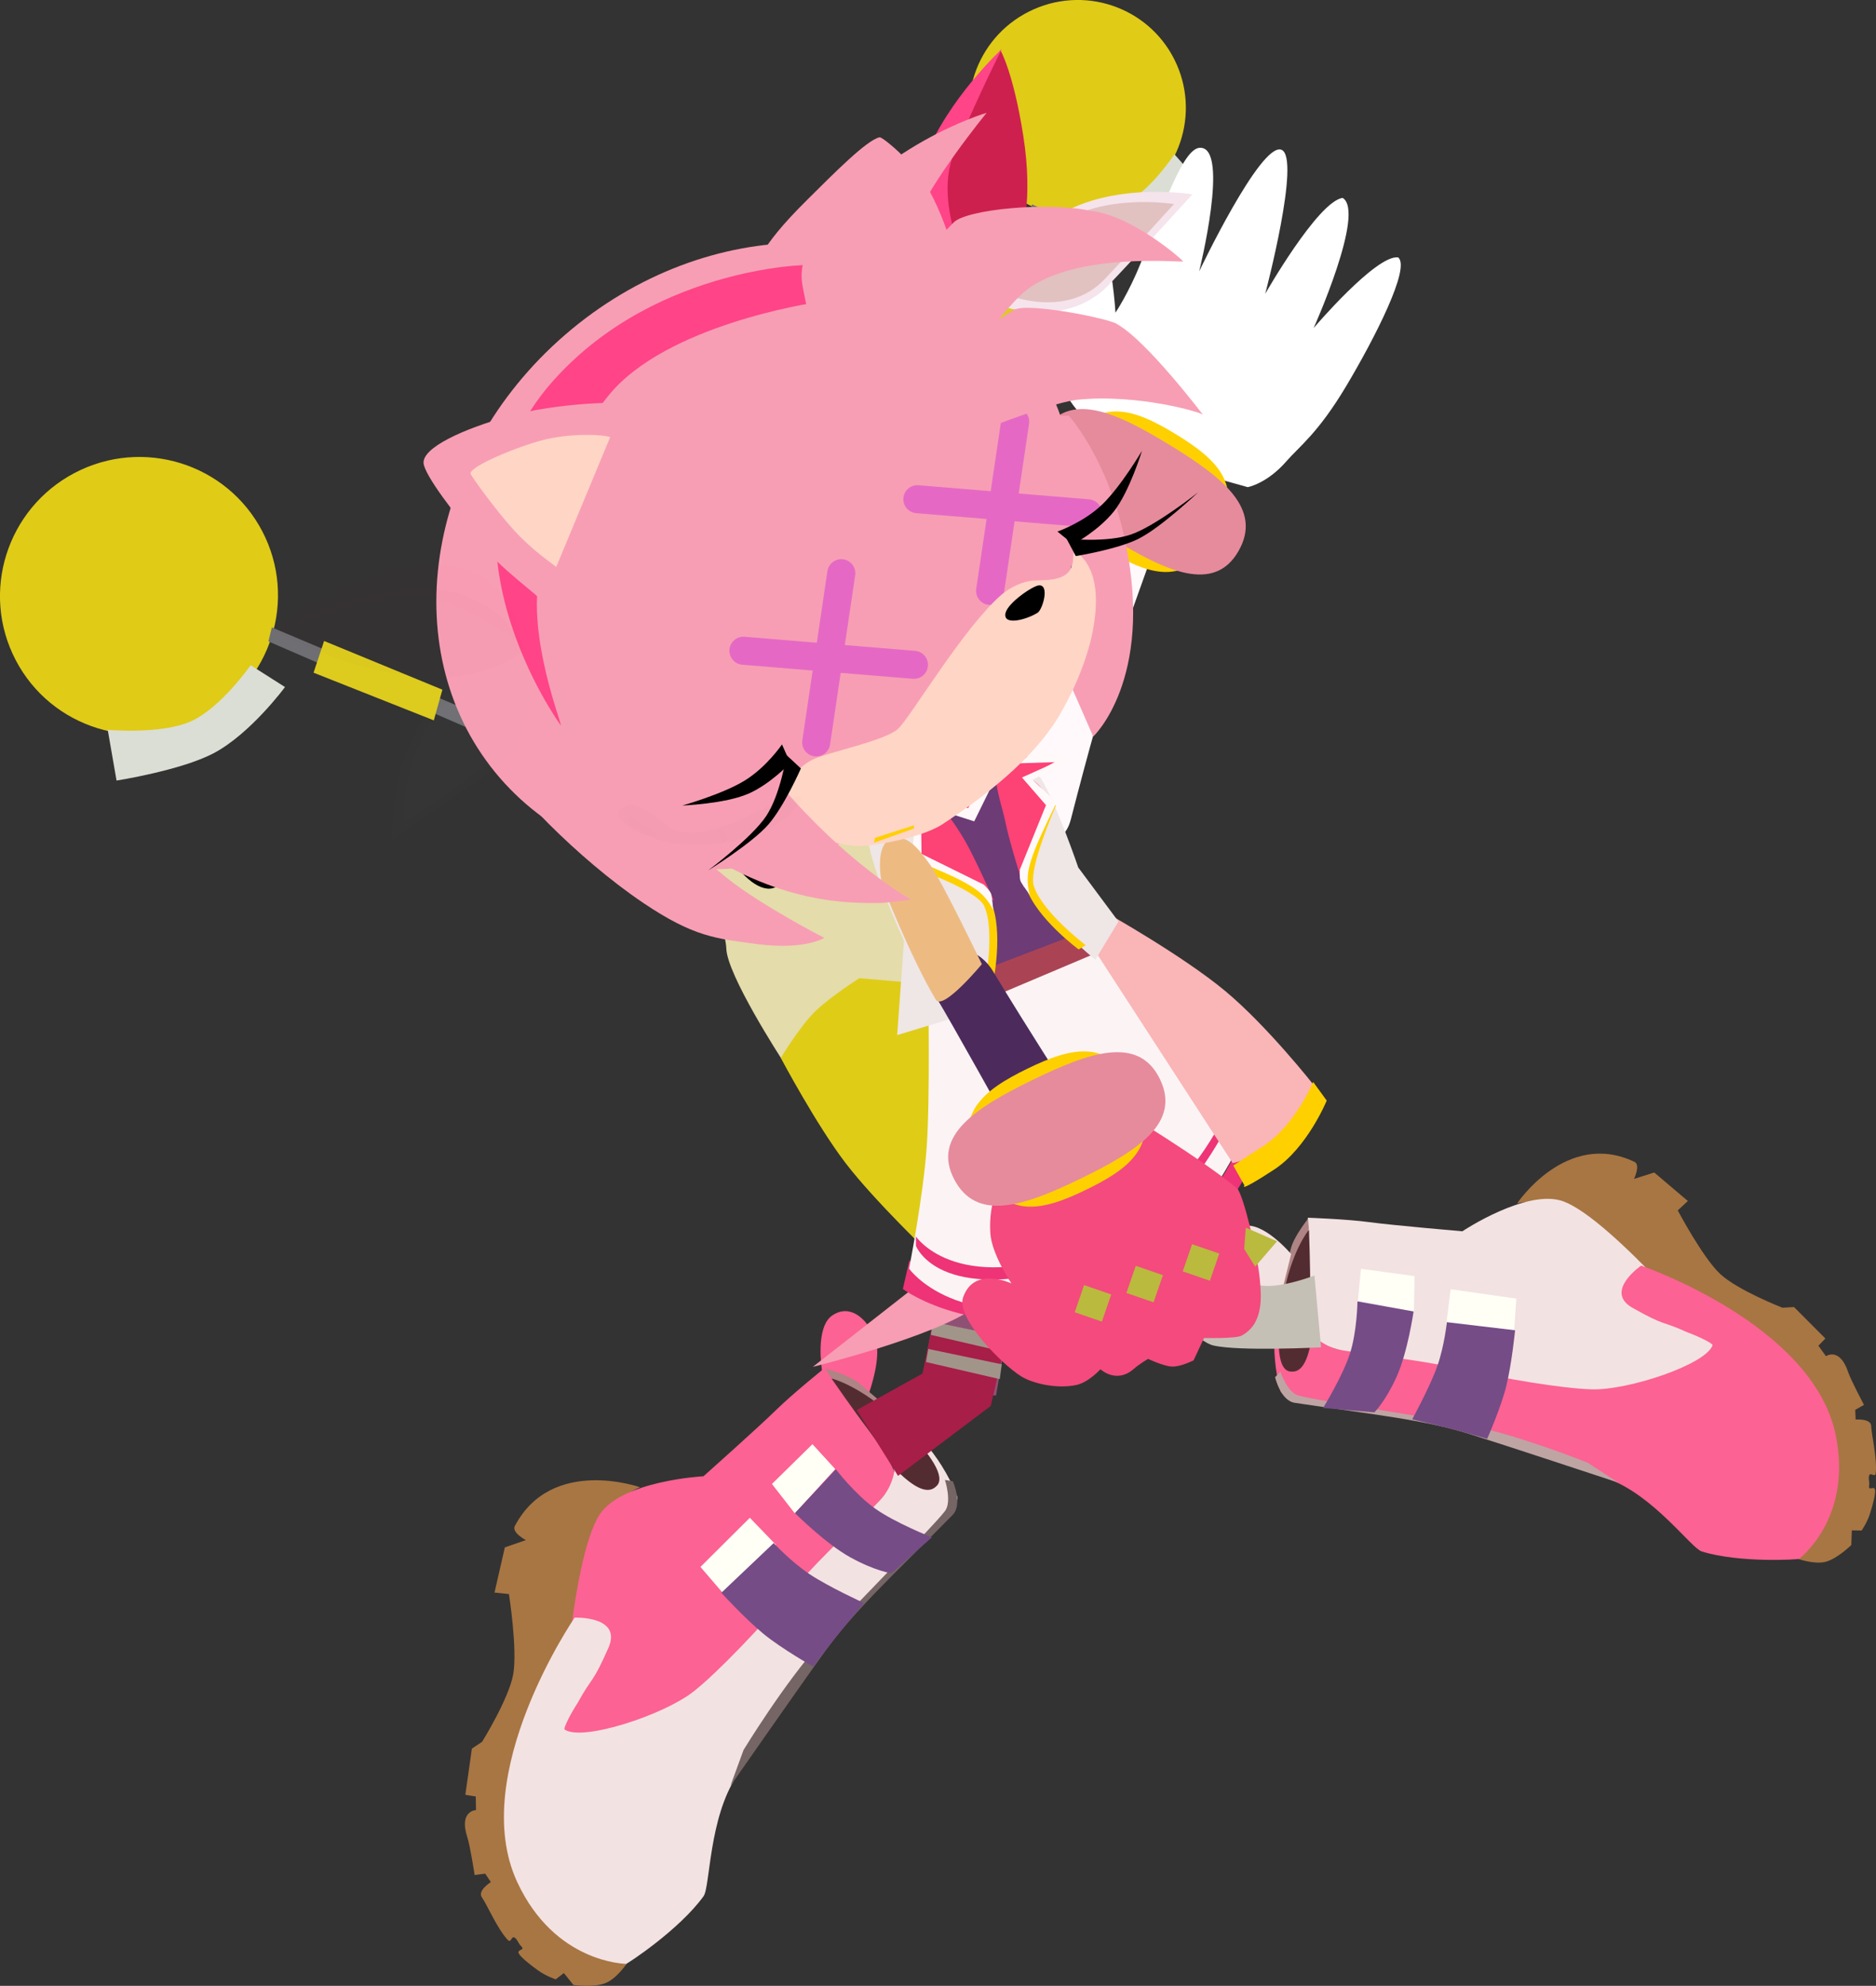 <svg version="1.1" xmlns="http://www.w3.org/2000/svg" xmlns:xlink="http://www.w3.org/1999/xlink" width="33.433" height="35.396" viewBox="0,0,33.433,35.396"><rect x="0" y="0" width="33.433" height="35.396" fill="#333333" stroke="none"/><g transform="translate(-223.636,-163.424)"><g data-paper-data="{&quot;isPaintingLayer&quot;:true}" fill-rule="nonzero" stroke-miterlimit="10" stroke-dasharray="" stroke-dashoffset="0" style="mix-blend-mode: normal"><g stroke="none" stroke-width="0" stroke-linecap="butt" stroke-linejoin="miter"><g data-paper-data="{&quot;index&quot;:null}"><g><path d="M250.671,184.877c0,0 0.879,-1.322 2.093,-0.744c0.113,0.054 -0.007,0.304 -0.007,0.304l0.36,-0.114l0.599,0.508l-0.18,0.167c0,0 0.446,0.845 0.758,1.135c0.31,0.289 1.107,0.6 1.107,0.6l0.207,-0.012l0.559,0.561l-0.125,0.128l0.135,0.187c0,0 0.243,-0.169 0.395,0.282c0.049,0.145 0.283,0.586 0.283,0.586l-0.156,0.088l0.007,0.173c0,0 0.272,-0.022 0.277,0.114c0.006,0.164 0.107,0.568 0.082,0.837c-0.01,0.104 -0.105,-0.038 -0.122,0.062c-0.011,0.065 0.014,0.094 0.003,0.163c-0.018,0.111 0.092,-0.006 0.106,0.078c0.011,0.069 -0.038,0.26 -0.089,0.42c-0.05,0.16 -0.15,0.304 -0.15,0.304l-0.175,-0.002l-0.009,0.26c0,0 -0.254,0.251 -0.464,0.301c-0.21,0.051 -0.517,-0.064 -0.517,-0.064c0,0 0.391,-0.509 0.498,-0.873c0.193,-3.283 -1.548,-3.288 -3.191,-4.265c-0.759,-0.451 -0.951,-0.944 -1.484,-1.136c-0.437,-0.158 -0.799,-0.049 -0.799,-0.049z" data-paper-data="{&quot;index&quot;:null}" fill="#a87643"/><path d="M251.681,188.211c-1.011,-0.143 -4.46,-0.631 -4.599,-0.909c-0.166,-0.366 -0.139,-2.173 -0.139,-2.173c0,0 0.693,0.024 1.098,0.079c0.404,0.055 1.656,0.163 1.656,0.163c0,0 1.16,-0.774 1.805,-0.532c0.864,0.326 2.789,2.639 2.789,2.639c0,0 -0.843,0.984 -2.609,0.734z" data-paper-data="{&quot;index&quot;:null}" fill="#f3e2e2"/><path d="M246.512,186.594c0.221,-0.18 0.544,0.647 0.544,0.647c0,0 0.179,0.192 0.486,0.248c0.504,0.092 1.269,0.15 2.04,0.32c0.878,0.193 1.9,0.365 2.426,0.379c0.65,0.017 2.027,-0.441 2.148,-0.785c0.012,-0.034 -0.263,-0.164 -0.45,-0.232c-0.482,-0.22 -0.366,-0.091 -0.987,-0.442c-0.495,-0.293 0.164,-0.746 0.164,-0.746c0,0 3.052,1.038 3.466,3.01c0.312,1.487 -0.642,2.209 -0.648,2.216c-0.011,0.012 -1.067,0.078 -1.739,-0.132c-0.187,-0.059 -0.861,-1.008 -1.679,-1.299c-0.762,-0.271 -2.029,-0.785 -2.9,-0.987c-1.561,-0.361 -2.864,-0.346 -2.927,-0.575c-0.21,-0.765 -0.08,-1.51 0.057,-1.622z" data-paper-data="{&quot;index&quot;:null}" fill="#fc6293"/><path d="M252.474,189.85c0,0 -2.044,-0.677 -2.643,-0.864c-0.83,-0.26 -1.661,-0.338 -3.121,-0.558c-0.254,-0.038 -0.35,-0.457 -0.35,-0.457l0.094,-0.099c0,0 0.125,0.373 0.319,0.425c0.385,0.104 1.84,0.303 3.012,0.525c0.888,0.168 2.147,0.674 2.147,0.674z" data-paper-data="{&quot;index&quot;:null}" fill="#bfa4a4"/><path d="M250.619,187.161l-1.21,-0.124l0.08,-0.633l1.17,0.167z" data-paper-data="{&quot;index&quot;:null}" fill="#fffff6"/><path d="M248.833,186.803l-0.998,-0.194l0.056,-0.569l0.955,0.13z" data-paper-data="{&quot;index&quot;:null}" fill="#fffff6"/><path d="M248.128,188.598l-0.913,-0.078c0,0 0.349,-0.566 0.478,-0.967c0.129,-0.401 0.135,-0.932 0.135,-0.932l1,0.179c0,0 -0.104,0.726 -0.304,1.167c-0.2,0.441 -0.396,0.632 -0.396,0.632z" data-paper-data="{&quot;index&quot;:null}" fill="#754c86"/><path d="M250.483,188.119c-0.097,0.394 -0.344,0.952 -0.344,0.952c0,0 -0.38,-0.111 -0.626,-0.175c-0.245,-0.064 -0.71,-0.173 -0.71,-0.173c0,0 0.319,-0.583 0.447,-0.947c0.128,-0.364 0.171,-0.785 0.171,-0.785l1.216,0.144c0,0 -0.058,0.59 -0.155,0.984z" data-paper-data="{&quot;index&quot;:null}" fill="#754c86"/><path d="M246.962,185.325l-0.56,1.542c0,0 -0.029,-0.099 0.063,-0.439c0.093,-0.339 0.147,-0.665 0.188,-0.79c0.067,-0.206 0.294,-0.49 0.294,-0.49z" data-paper-data="{&quot;index&quot;:null}" fill="#ae8484"/><path d="M246.622,187.869c-0.199,-0.032 -0.26,-0.441 -0.124,-1.286c0.136,-0.845 0.466,-1.241 0.466,-1.241c0,0 0.025,0.694 0.021,1.051c0.002,0.731 0.08,0.643 0.001,1.018c-0.079,0.375 -0.207,0.482 -0.354,0.458z" data-paper-data="{&quot;index&quot;:null}" fill="#532c31"/></g><path d="M246.422,186.683c0,0 -0.691,-0.256 -0.84,-0.581c-0.15,-0.325 -0.168,-0.712 0.195,-0.82c0.363,-0.108 0.869,0.495 0.869,0.495z" fill="#f3e2e2"/></g><g data-paper-data="{&quot;index&quot;:null}"><path d="M243.419,182.922l2.028,2.808l-0.798,1.126l-2.155,-3.066z" data-paper-data="{&quot;index&quot;:null}" fill="#8e5173"/><path d="M245.153,185.33l0.294,0.4c0,0 0.296,0.268 0.434,0.483c0.209,0.327 1.18,-0.054 1.18,-0.054l0.118,1.28c0,0 -1.448,0.075 -1.915,-0.032c-0.298,-0.069 -0.616,-0.55 -0.616,-0.55l-0.425,-0.632z" data-paper-data="{&quot;index&quot;:null}" fill="#c5c0b5"/><path d="M244.373,186.449l-0.161,-0.223l0.933,-0.891l0.164,0.201z" fill="#af2753"/><path d="M244.657,186.843l-0.161,-0.223l0.933,-0.891l0.164,0.201z" fill="#af2753"/></g></g><g data-paper-data="{&quot;index&quot;:null}" stroke="none" stroke-width="0" stroke-linecap="butt" stroke-linejoin="miter"><path d="M238.285,187.848c0,0 -0.129,-0.777 0.19,-0.982c0.318,-0.205 0.6,0.061 0.749,0.386c0.149,0.325 -0.106,1.016 -0.106,1.016z" fill="#fc6293"/><g><path d="M235.042,189.934c0,0 -0.373,0.136 -0.642,0.544c-0.327,0.497 -0.179,1.033 -0.534,1.89c-0.769,1.856 -2.231,2.956 -0.003,5.598c0.319,0.24 0.968,0.422 0.968,0.422c0,0 -0.186,0.29 -0.395,0.379c-0.209,0.089 -0.58,0.038 -0.58,0.038l-0.171,-0.213l-0.146,0.112c0,0 -0.175,-0.058 -0.318,-0.162c-0.143,-0.103 -0.305,-0.233 -0.339,-0.298c-0.041,-0.079 0.125,-0.05 0.04,-0.133c-0.052,-0.051 -0.05,-0.091 -0.1,-0.139c-0.077,-0.073 -0.069,0.106 -0.142,0.025c-0.19,-0.21 -0.359,-0.615 -0.457,-0.756c-0.082,-0.118 0.161,-0.271 0.161,-0.271l-0.102,-0.15l-0.187,0.025c0,0 -0.08,-0.519 -0.13,-0.672c-0.156,-0.475 0.154,-0.486 0.154,-0.486l-0.004,-0.242l-0.186,-0.03l0.117,-0.824l0.181,-0.12c0,0 0.475,-0.763 0.555,-1.202c0.08,-0.44 -0.076,-1.432 -0.076,-1.432l-0.257,-0.027l0.184,-0.805l0.375,-0.13c0,0 -0.258,-0.135 -0.197,-0.251c0.658,-1.25 2.23,-0.691 2.23,-0.691z" data-paper-data="{&quot;index&quot;:null}" fill="#a87643"/><path d="M236.29,193.377c-1.329,1.321 -2.658,1.024 -2.658,1.024c0,0 0.165,-3.158 0.687,-3.976c0.39,-0.61 1.854,-0.688 1.854,-0.688c0,0 0.986,-0.878 1.292,-1.179c0.306,-0.3 0.875,-0.757 0.875,-0.757c0,0 1.16,1.505 1.25,1.917c0.058,0.322 -2.538,2.903 -3.299,3.659z" data-paper-data="{&quot;index&quot;:null}" fill="#fc6293"/><path d="M239.624,188.763c0.186,0.008 0.764,0.553 1.069,1.329c0.091,0.232 -1.015,1.04 -2.102,2.326c-0.607,0.718 -1.35,1.948 -1.821,2.655c-0.506,0.76 -0.476,1.984 -0.596,2.15c-0.433,0.6 -1.363,1.208 -1.38,1.205c-0.01,-0.002 -1.267,-0.009 -1.94,-1.457c-0.893,-1.921 1.023,-4.714 1.023,-4.714c0,0 0.84,-0.033 0.608,0.525c-0.302,0.686 -0.286,0.505 -0.553,0.993c-0.115,0.175 -0.264,0.457 -0.232,0.478c0.318,0.213 1.761,-0.257 2.297,-0.68c0.435,-0.343 1.191,-1.141 1.808,-1.857c0.542,-0.628 1.15,-1.158 1.516,-1.553c0.223,-0.24 0.253,-0.514 0.253,-0.514c0,0 -0.249,-0.899 0.051,-0.887z" data-paper-data="{&quot;index&quot;:null}" fill="#f3e2e2"/><path d="M236.887,194.616c0,0 0.742,-1.218 1.383,-1.919c0.846,-0.924 1.946,-2.007 2.205,-2.337c0.13,-0.166 0.001,-0.558 0.001,-0.558l0.141,0.025c0,0 0.183,0.412 -0.007,0.604c-1.09,1.104 -1.741,1.693 -2.276,2.434c-0.387,0.535 -1.681,2.391 -1.681,2.391z" data-paper-data="{&quot;index&quot;:null}" fill="#766565"/><path d="M236.119,191.353l0.88,-0.876l0.465,0.482l-0.941,0.865z" data-paper-data="{&quot;index&quot;:null}" fill="#fffff6"/><path d="M237.393,189.875l0.722,-0.71l0.406,0.444l-0.719,0.791z" data-paper-data="{&quot;index&quot;:null}" fill="#fffff6"/><path d="M239.524,191.467c0,0 -0.285,-0.038 -0.731,-0.283c-0.445,-0.245 -0.99,-0.791 -0.99,-0.791l0.729,-0.78c0,0 0.339,0.444 0.7,0.7c0.361,0.256 1.011,0.513 1.011,0.513z" data-paper-data="{&quot;index&quot;:null}" fill="#754c86"/><path d="M238.129,193.13c0,0 -0.559,-0.315 -0.888,-0.585c-0.33,-0.271 -0.75,-0.731 -0.75,-0.731l0.933,-0.886c0,0 0.301,0.327 0.638,0.553c0.337,0.226 0.972,0.516 0.972,0.516c0,0 -0.322,0.384 -0.489,0.592c-0.166,0.208 -0.417,0.541 -0.417,0.541z" data-paper-data="{&quot;index&quot;:null}" fill="#754c86"/><path d="M238.347,187.82c0,0 0.37,0.097 0.556,0.228c0.113,0.079 0.364,0.319 0.655,0.547c0.292,0.227 0.329,0.329 0.329,0.329l-1.441,-0.946z" data-paper-data="{&quot;index&quot;:null}" fill="#ae8484"/><path d="M240.325,189.912c-0.109,0.113 -0.284,0.103 -0.587,-0.163c-0.302,-0.266 -0.181,-0.241 -0.64,-0.857c-0.229,-0.298 -0.644,-0.898 -0.644,-0.898c0,0 0.527,0.126 1.173,0.752c0.646,0.626 0.852,1.008 0.705,1.16z" data-paper-data="{&quot;index&quot;:null}" fill="#532c31"/></g></g><g data-paper-data="{&quot;index&quot;:null}" stroke="none" stroke-width="0" stroke-linecap="butt" stroke-linejoin="miter"><path d="M242.05,184.443l-0.663,3.854l-1.357,-0.065l0.687,-3.714z" data-paper-data="{&quot;index&quot;:null}" fill="#8e5173"/><path d="M241.575,187.258l-0.282,1.226l-1.653,1.246l-0.735,-1.173l1.171,-0.651l0.188,-0.92z" data-paper-data="{&quot;index&quot;:null}" fill="#a71e48"/><path d="M241.575,187.258l-0.036,0.264l-1.314,-0.305l0.04,-0.233z" data-paper-data="{&quot;index&quot;:null}" fill="#a19589"/><path d="M241.489,187.742l-0.036,0.264l-1.314,-0.305l0.04,-0.233z" data-paper-data="{&quot;index&quot;:null}" fill="#a19589"/></g><g data-paper-data="{&quot;index&quot;:null}" stroke-width="0" stroke-linecap="butt" stroke-linejoin="miter"><g data-paper-data="{&quot;index&quot;:null}"><path d="M244.606,164.571c0.429,0.973 -0.014,2.111 -0.991,2.542c-0.977,0.431 -2.116,-0.009 -2.545,-0.982c-0.429,-0.973 0.014,-2.111 0.991,-2.542c0.977,-0.431 2.116,0.009 2.545,0.982z" fill="#e0cb17" stroke="none"/><path d="M243.639,166.992c-0.603,0.266 -1.307,-0.005 -1.573,-0.606c-0.265,-0.601 0.009,-1.304 0.612,-1.57c0.603,-0.266 1.307,0.005 1.573,0.606c0.265,0.601 -0.009,1.304 -0.612,1.57z" fill="#e0cb17" stroke="#000000"/><path d="M243.904,167.526c-0.536,0.233 -1.339,0.201 -1.339,0.201l0.061,-0.562c0,0 0.718,0.047 1.123,-0.16c0.405,-0.207 0.817,-0.831 0.817,-0.831l0.474,0.536c0,0 -0.667,0.612 -1.136,0.816z" fill="#dbded5" stroke="#000000"/></g><g data-paper-data="{&quot;index&quot;:null}" stroke="none"><path d="M239.876,173.403c0.184,-0.081 0.47,0.163 0.638,0.545c0.169,0.382 0.156,0.758 -0.028,0.839c-0.184,0.081 -0.47,-0.163 -0.638,-0.545c-0.169,-0.382 -0.156,-0.758 0.028,-0.839z" fill="#000000"/><path d="M240.719,178.797c0.192,-0.085 1.769,1.566 1.769,1.566c0,0 -0.827,0.728 -1.018,0.813c-0.192,0.085 -1.001,-0.878 -1.075,-1.046c-0.074,-0.168 0.133,-1.249 0.324,-1.333z" fill="#807d5a"/><path d="M240.177,174.672l-0.219,-0.245l2.072,-7.36l0.181,0.085z" fill="#6e6e73"/><path d="M241.725,167.753l0.436,0.16l-0.525,1.719l-0.408,-0.173z" fill="#ddcb1e"/></g></g><g data-paper-data="{&quot;index&quot;:null}" stroke-width="0" stroke-linecap="butt" stroke-linejoin="miter"><g data-paper-data="{&quot;index&quot;:null}"><path d="M223.916,175.19c-0.632,-1.209 -0.16,-2.703 1.053,-3.338c1.214,-0.634 2.71,-0.168 3.341,1.041c0.632,1.209 0.16,2.703 -1.053,3.338c-1.214,0.634 -2.71,0.168 -3.341,-1.041z" fill="#e0cb17" stroke="none"/><path d="M225.053,175.516c-0.39,-0.747 -0.099,-1.67 0.651,-2.062c0.75,-0.392 1.674,-0.104 2.064,0.643c0.39,0.747 0.099,1.67 -0.651,2.062c-0.75,0.392 -1.674,0.104 -2.064,-0.643z" fill="#e0cb17" stroke="#000000"/><path d="M227.44,176.851c-0.58,0.306 -1.727,0.486 -1.727,0.486l-0.157,-0.904c0,0 0.955,0.086 1.487,-0.154c0.532,-0.241 1.06,-0.998 1.06,-0.998l0.612,0.389c0,0 -0.611,0.831 -1.274,1.181z" fill="#dbded5" stroke="#000000"/></g><g data-paper-data="{&quot;index&quot;:null}" stroke="none"><path d="M236.58,180.331c-0.014,-0.471 -0.895,-2.794 0.267,-3.357c0.18,-0.087 2.152,0.347 2.845,1.166c0.942,1.114 0.639,2.727 0.639,2.727l-2.77,1.426c0,0 -0.967,-1.49 -0.981,-1.961z" fill="#e4dcaa"/><path d="M236.556,177.518c0.229,-0.12 0.615,0.168 0.863,0.643c0.248,0.475 0.264,0.957 0.035,1.076c-0.229,0.12 -0.615,-0.168 -0.863,-0.643c-0.248,-0.475 -0.264,-0.957 -0.035,-1.076z" fill="#000000"/><path d="M238.707,184.157c-0.523,-0.683 -1.156,-1.876 -1.156,-1.876c0,0 0.342,-0.568 0.615,-0.832c0.273,-0.264 0.784,-0.589 0.784,-0.589l1.455,0.125c0,0 1.567,2.552 1.755,2.886c0.38,0.671 -0.62,1.841 -0.62,1.841l-1.27,0.119c0,0 -1.04,-0.991 -1.563,-1.674z" fill="#dfcc17"/><path d="M241.442,185.708c0,0 -0.392,-2.903 -0.154,-3.028c0.238,-0.124 1.487,0.533 1.596,0.742c0.109,0.209 0.426,1.791 0.188,1.915c-0.238,0.124 -1.63,0.37 -1.63,0.37z" fill="#807d5a"/><path d="M228.42,174.857l0.06,-0.25l9.038,3.814l0.071,0.415z" fill="#6e6e73"/><path d="M231.52,175.717l-0.153,0.547l-2.143,-0.85l0.188,-0.565z" fill="#ddcb1e"/></g></g><path d="M243.614,171.473c0,0 -0.91,-0.655 -1.088,-1.275c-0.178,-0.62 -0.344,-2.023 0.172,-2.669c0.688,-0.861 0.817,1.468 0.817,1.468c0,0 0.234,-0.344 0.458,-0.902c0.396,-0.989 0.744,-2.025 1.046,-2.037c0.541,-0.021 -0.012,2.203 -0.012,2.203c0,0 1.094,-2.302 1.464,-2.168c0.358,0.129 -0.287,2.568 -0.287,2.568c0,0 0.936,-1.643 1.379,-1.71c0.415,0.248 -0.516,2.32 -0.516,2.32c0,0 1.109,-1.305 1.504,-1.26c0.234,0.173 -0.42,1.45 -0.922,2.292c-0.502,0.842 -0.835,1.076 -1.064,1.339c-0.351,0.405 -0.693,0.465 -0.693,0.465l-2.257,-0.633z" data-paper-data="{&quot;index&quot;:null}" fill="#ffffff" stroke="none" stroke-width="0" stroke-linecap="butt" stroke-linejoin="miter"/><g data-paper-data="{&quot;index&quot;:null}" stroke="none" stroke-width="0" stroke-linecap="butt" stroke-linejoin="miter"><path d="M241.784,177.84c0.145,-1.174 0.515,-2.503 0.797,-3.37c0.402,-1.24 0.724,-2.356 0.724,-2.356c0,0 0.542,-0.041 0.794,0.163c0.252,0.204 0.359,0.236 0.359,0.236c0,0 -0.704,1.929 -0.866,2.43c-0.266,0.821 -0.561,1.874 -0.872,3.086c-0.078,0.304 -0.282,0.439 -0.595,0.372c-0.21,-0.045 -0.388,-0.172 -0.34,-0.561z" data-paper-data="{&quot;index&quot;:null}" fill="#fff9fb"/><g data-paper-data="{&quot;index&quot;:null}"><path d="M245.302,173.003c-0.541,0.917 -1.223,0.658 -1.961,0.207c-0.738,-0.451 -1.265,-0.931 -0.71,-1.839c0.555,-0.908 1.223,-0.658 1.961,-0.207c0.738,0.451 1.251,0.922 0.71,1.839z" fill="#fed000"/><path d="M245.706,173.25c-0.434,0.753 -1.289,0.359 -2.25,-0.228c-0.961,-0.587 -1.683,-1.157 -1.23,-1.898c0.453,-0.741 1.289,-0.359 2.25,0.228c0.961,0.587 1.664,1.145 1.23,1.898z" fill="#e68b9c"/></g></g><path d="M242.491,184.289c0,0 -0.82,1.961 -1.488,2.443c-0.726,0.524 -2.881,1.055 -2.881,1.055l2.243,-1.756l0.999,-1.031z" data-paper-data="{&quot;index&quot;:null}" fill="#f79db4" stroke="none" stroke-width="0" stroke-linecap="butt" stroke-linejoin="miter"/><path d="M246.468,183.07c0,0 -0.956,2.717 -2.91,3.581c-2.384,0.834 -3.832,-0.252 -3.832,-0.252l0.117,-0.509c0,0 1.154,1.419 3.563,0.4c2.061,-0.918 2.765,-3.573 2.765,-3.573z" data-paper-data="{&quot;index&quot;:null}" fill="#ee3377" stroke="none" stroke-width="0" stroke-linecap="butt" stroke-linejoin="miter"/><path d="M243.432,179.903l2.787,2.881c0,0 -1.264,3.261 -3.119,3.794c-2.43,0.654 -3.263,-0.542 -3.263,-0.542c0,0 0.252,-1.281 0.314,-2.164c0.062,-0.883 0.028,-2.733 0.028,-2.733z" data-paper-data="{&quot;index&quot;:null}" fill="#fcf4f4" stroke="none" stroke-width="0" stroke-linecap="butt" stroke-linejoin="miter"/><path d="M245.938,182.513c0,0 -0.779,2.468 -2.733,3.332c-2.8,0.979 -3.245,-0.214 -3.245,-0.214l-0.001,-0.168c0,0 0.766,1.148 3.175,0.128c2.156,-0.959 2.681,-3.205 2.681,-3.205z" data-paper-data="{&quot;index&quot;:null}" fill="#ee3377" stroke="none" stroke-width="0" stroke-linecap="butt" stroke-linejoin="miter"/><path d="M241.045,181.311l0.187,-0.674l1.462,-0.59l0.519,0.347z" data-paper-data="{&quot;index&quot;:null}" fill="#aa4455" stroke="none" stroke-width="0" stroke-linecap="butt" stroke-linejoin="miter"/><path d="M242.467,178.431c0.318,0.536 0.641,1.535 0.641,1.535l-3.153,1.205l-0.149,-1l-0.648,-2.167c0,0 0.71,-0.144 1.151,-0.283c0.441,-0.139 1.075,-0.418 1.075,-0.418c0,0 0.765,0.59 1.083,1.126z" data-paper-data="{&quot;index&quot;:null}" fill="#6d3b75" stroke="none" stroke-width="0" stroke-linecap="butt" stroke-linejoin="miter"/><g data-paper-data="{&quot;index&quot;:null}" stroke="none" stroke-width="0" stroke-linecap="butt" stroke-linejoin="miter"><path d="M245.605,184.157l-2.799,-4.316l0.559,-0.14c0,0 1.348,0.757 2.104,1.385c0.756,0.629 1.577,1.675 1.577,1.675c0,0 -0.224,0.74 -1.042,1.237c-0.2,0.121 -0.4,0.158 -0.4,0.158z" fill="#fab5b7"/><path d="M246.141,183.857c0.581,-0.375 0.897,-1.149 0.897,-1.149l0.242,0.333c0,0 -0.345,0.842 -0.936,1.229c-0.66,0.432 -0.53,0.283 -0.53,0.283l-0.199,-0.353c0,0 -0.121,0.074 0.525,-0.343z" fill="#fed000"/></g><path d="M243.156,180.531c0,0 -0.903,-0.75 -1.157,-1.214c-0.045,-0.083 -0.126,-0.254 -0.126,-0.254c0,0 -0.017,-0.305 0.464,-1.02c0.105,-0.157 -0.005,-0.209 -0.042,-0.426c-0.012,-0.069 -0.324,-0.302 -0.324,-0.302c0,0 0.106,-0.1 0.206,-0.035c0.299,0.497 0.675,1.606 0.675,1.606l0.717,0.964z" data-paper-data="{&quot;index&quot;:null}" fill="#efe6e6" stroke="none" stroke-width="0" stroke-linecap="butt" stroke-linejoin="miter"/><path d="M239.625,181.874l0.121,-1.682c0,0 -0.803,-1.714 -0.638,-2.143c0.043,-0.111 0.581,-0.164 0.581,-0.164c0,0 0.182,-0.023 0.284,0.272c0.021,0.061 -0.073,0.391 -0.042,0.454c0.097,0.198 0.212,0.285 0.389,0.351c0.808,0.301 0.972,0.559 0.972,0.559c0,0 0.034,0.186 0.045,0.28c0.064,0.525 -0.161,1.602 -0.161,1.602z" data-paper-data="{&quot;index&quot;:null}" fill="#efe6e6" stroke="none" stroke-width="0" stroke-linecap="butt" stroke-linejoin="miter"/><path d="M239.381,178.245l0.149,-0.36c0,0 0.666,-0.172 0.744,-0.171c0.136,0.041 0.383,0.391 0.571,0.716c0.155,0.267 0.504,1.045 0.504,1.045c0,0 -0.175,-0.101 -0.359,-0.184c-0.266,-0.12 -0.542,-0.217 -0.751,-0.358c-0.367,-0.261 -0.253,-0.885 -0.253,-0.885z" data-paper-data="{&quot;index&quot;:null}" fill="#fd4275" stroke="none" stroke-width="0" stroke-linecap="butt" stroke-linejoin="miter"/><path d="M241.187,180.979c0,0 0.191,-0.961 -0.012,-1.407c-0.137,-0.303 -1.354,-0.716 -1.354,-0.716l0.119,-0.156c0,0 1.236,0.523 1.357,0.802c0.23,0.527 0.035,1.45 0.035,1.45z" data-paper-data="{&quot;index&quot;:null}" fill="#fed000" stroke="none" stroke-width="0" stroke-linecap="butt" stroke-linejoin="miter"/><path d="M239.885,178.733l0.049,-0.581l-0.711,0.247l0.13,-0.455l0.189,-0.023l-0.128,0.27l0.637,-0.199l0.008,0.652l1.11,0.548c0,0 0.115,0.11 0.132,0.17c0.017,0.061 0.037,0.287 0.037,0.287c0,0 -0.067,-0.153 -0.199,-0.28c-0.129,-0.124 -0.321,-0.223 -0.424,-0.275c-0.245,-0.124 -0.828,-0.361 -0.828,-0.361z" data-paper-data="{&quot;index&quot;:null}" fill="#fff9f9" stroke="none" stroke-width="0" stroke-linecap="butt" stroke-linejoin="miter"/><path d="M240.998,178.064l-0.506,-0.162c0,0 -0.06,-0.069 -0.102,-0.104c-0.042,-0.035 -0.095,-0.088 -0.095,-0.088c0,0 0.358,-0.129 0.538,-0.199c0.182,-0.071 0.548,-0.226 0.548,-0.226z" data-paper-data="{&quot;index&quot;:null}" fill="#fff9f9" stroke="none" stroke-width="0" stroke-linecap="butt" stroke-linejoin="miter"/><path d="M240.889,177.83l-0.496,-0.158l0.717,-0.273z" data-paper-data="{&quot;index&quot;:null}" fill="#fd4275" stroke="none" stroke-width="0" stroke-linecap="butt" stroke-linejoin="miter"/><path d="M241.953,177.276c0,0 0.438,0.197 0.337,0.636c-0.063,0.244 -0.142,0.694 -0.261,0.96c-0.082,0.184 -0.146,0.376 -0.146,0.376c0,0 -0.256,-0.814 -0.317,-1.116c-0.075,-0.368 -0.223,-0.741 -0.149,-0.862c0.057,-0.053 0.424,-0.272 0.424,-0.272l0.649,-0.023z" data-paper-data="{&quot;index&quot;:null}" fill="#fd4275" stroke="none" stroke-width="0" stroke-linecap="butt" stroke-linejoin="miter"/><path d="M242.859,180.347c0,0 -0.759,-0.559 -0.937,-1.107c-0.094,-0.289 0.482,-1.501 0.482,-1.501l0.05,0.047c0,0 -0.493,1.108 -0.395,1.426c0.145,0.468 0.926,1.059 0.926,1.059z" data-paper-data="{&quot;index&quot;:null}" fill="#fed000" stroke="none" stroke-width="0" stroke-linecap="butt" stroke-linejoin="miter"/><path d="M242.466,177.727c0,0 -0.279,0.565 -0.379,0.82c-0.042,0.108 -0.121,0.309 -0.134,0.488c-0.014,0.183 0.037,0.341 0.037,0.341c0,0 -0.135,-0.182 -0.163,-0.239c-0.028,-0.057 -0.015,-0.215 -0.015,-0.215l0.465,-1.147l-0.428,-0.493l0.608,-0.274l-0.677,0.022l0.354,-0.259l0.621,0.152l-0.713,0.402l0.422,0.401z" data-paper-data="{&quot;index&quot;:null}" fill="#fff9f9" stroke="none" stroke-width="0" stroke-linecap="butt" stroke-linejoin="miter"/><g stroke="none" stroke-linecap="butt" stroke-linejoin="miter"><path d="M243.718,183.276c0,0 1.274,0.764 1.961,1.326c0.109,0.09 0.367,1.156 0.411,1.649c0.024,0.269 0.072,0.77 -0.33,0.981c-0.102,0.054 -0.667,0.041 -0.667,0.041l-0.185,0.397c0,0 -0.231,0.12 -0.389,0.112c-0.158,-0.009 -0.422,-0.137 -0.422,-0.137c0,0 -0.155,0.09 -0.251,0.175c-0.313,0.279 -0.599,0.01 -0.599,0.01c0,0 -0.204,0.228 -0.419,0.278c-0.342,0.079 -0.781,-0.021 -0.989,-0.149c-0.353,-0.218 -1.165,-1.042 -1.04,-1.408c0.194,-0.57 0.863,-0.25 0.863,-0.25c0,0 -0.354,-0.519 -0.377,-0.899c-0.035,-0.585 0.186,-0.893 0.186,-0.893l2.246,-1.231z" data-paper-data="{&quot;index&quot;:null}" fill="#f44a7d" stroke-width="0"/><g data-paper-data="{&quot;index&quot;:null}"><path d="M241.337,180.743c0.675,1.115 1.308,2.089 1.308,2.089c0,0 -0.324,0.437 -0.643,0.494c-0.319,0.057 -0.413,0.117 -0.413,0.117c0,0 -0.998,-1.795 -1.27,-2.245c-0.446,-0.738 0.547,-1.235 1.019,-0.455z" data-paper-data="{&quot;index&quot;:null}" fill="#4c2b5c" stroke-width="0"/><g data-paper-data="{&quot;index&quot;:null}" fill="none" stroke-width="1" font-family="sans-serif" font-weight="normal" font-size="12" text-anchor="start"/></g><path d="M241.065,184.234c-0.481,-0.95 0.106,-1.385 0.883,-1.763c0.777,-0.378 1.466,-0.563 1.932,0.394c0.466,0.957 -0.106,1.385 -0.883,1.763c-0.777,0.378 -1.451,0.556 -1.932,-0.394z" data-paper-data="{&quot;index&quot;:null}" fill="#fed000" stroke-width="0"/><path d="M240.639,184.441c-0.4,-0.772 0.393,-1.279 1.406,-1.772c1.013,-0.493 1.882,-0.793 2.262,-0.012c0.38,0.781 -0.393,1.279 -1.406,1.772c-1.013,0.493 -1.862,0.783 -2.262,0.012z" data-paper-data="{&quot;index&quot;:null}" fill="#e68b9c" stroke-width="0"/><path d="M242.789,186.814l0.167,-0.484l0.484,0.167l-0.167,0.484z" data-paper-data="{&quot;index&quot;:null}" fill="#baba3e" stroke-width="NaN"/><path d="M243.71,186.47l0.167,-0.484l0.484,0.167l-0.167,0.484z" data-paper-data="{&quot;index&quot;:null}" fill="#baba3e" stroke-width="NaN"/><path d="M244.714,186.085l0.167,-0.484l0.484,0.167l-0.167,0.484z" data-paper-data="{&quot;index&quot;:null}" fill="#baba3e" stroke-width="NaN"/><path d="M246.005,186.001l-0.196,-0.315l0.029,-0.38l0.557,0.243z" data-paper-data="{&quot;index&quot;:null}" fill="#baba3e" stroke-width="0"/></g><path d="M241.135,180.608c0,0 -0.679,0.821 -0.817,0.641c-0.446,-0.738 -0.967,-2.074 -0.967,-2.074c0,0 -0.139,-0.674 0.153,-0.791c0.292,-0.117 0.502,0.17 0.705,0.448c0.204,0.278 0.925,1.777 0.925,1.777z" data-paper-data="{&quot;index&quot;:null}" fill="#edbb82" stroke="none" stroke-width="0" stroke-linecap="butt" stroke-linejoin="miter"/><path d="M237.748,172.4c0,0 -1.339,0.045 -1.859,0.9c-0.841,1.382 0.751,2.683 0.751,2.683c0,0 -1.174,-0.761 -1.161,-1.801c0.009,-0.686 0.117,-1.041 0.703,-1.441c0.657,-0.448 1.565,-0.342 1.565,-0.342z" data-paper-data="{&quot;index&quot;:null}" fill="#000000" stroke="none" stroke-width="0" stroke-linecap="butt" stroke-linejoin="miter"/><path d="M233.706,169.392c2.525,-2.184 6.098,-2.188 7.982,-0.011c1.883,2.178 1.363,5.713 -1.162,7.897c-2.525,2.184 -6.098,2.188 -7.982,0.011c-1.883,-2.178 -1.363,-5.713 1.162,-7.897z" data-paper-data="{&quot;index&quot;:null}" fill="#f79eb4" stroke="none" stroke-width="0" stroke-linecap="butt" stroke-linejoin="miter"/><path d="M242.679,170.832c-0.006,-0.016 0.71,0.766 1.018,2.277c0.503,2.433 -0.578,3.444 -0.578,3.444l-0.382,-0.874c0,0 0.046,-2.32 -0.07,-3.075c-0.116,-0.756 -0.73,-1.768 -0.73,-1.768" data-paper-data="{&quot;index&quot;:null}" fill="#f79eb4" stroke="#f89db5" stroke-width="0" stroke-linecap="butt" stroke-linejoin="round"/><g fill="none" stroke="#e569c4" stroke-width="0.5" stroke-linecap="round" stroke-linejoin="miter"><path d="M239.985,172.322l3.039,0.251"/><path d="M241.281,173.956l0.447,-3.016" data-paper-data="{&quot;index&quot;:null}"/></g><g data-paper-data="{&quot;index&quot;:null}" fill="#ffd5c5" stroke="none" stroke-width="1" stroke-linecap="round" stroke-linejoin="round"><path d="M242.806,173.251c0.439,0.327 0.394,0.975 0.296,1.466c-0.016,0.08 -0.143,0.709 -0.591,1.465c-0.562,0.949 -1.736,1.702 -2.067,1.926c-0.394,0.267 -1.376,0.418 -1.571,0.397c-1.401,-0.154 -1.184,-1.001 -1.159,-1.127c0.012,-0.06 0.151,-0.313 0.462,-0.44c0.304,-0.123 1.252,-0.323 1.465,-0.524c0.229,-0.215 1.163,-1.803 1.85,-2.396c0.144,-0.122 0.373,-0.236 0.565,-0.246c0.25,-0.012 0.667,0.018 0.701,-0.349c0.005,-0.059 0,-0.21 0.048,-0.174z"/><path d=""/></g><g data-paper-data="{&quot;index&quot;:null}" fill="#000000" stroke="none" stroke-width="1" stroke-linecap="round" stroke-linejoin="round"><path d="M241.557,174.348c0.042,-0.179 0.481,-0.481 0.593,-0.49c0.195,-0.016 0.07,0.418 -0.018,0.485c-0.204,0.13 -0.631,0.241 -0.576,0.005z"/><path d=""/></g><path d="M236.038,175.553c-0.019,-0.053 1.165,1.499 1.757,2.151c1.116,1.227 2.078,1.755 2.078,1.755c0,0 -0.424,0.057 -0.536,0.059c-0.345,0.006 -0.665,-0.006 -1.008,-0.06c-0.808,-0.125 -1.567,-0.456 -2.248,-0.904c-0.454,-0.299 -2.072,-1.926 -2.064,-1.951" data-paper-data="{&quot;index&quot;:null}" fill="#f79eb4" stroke="#f89db5" stroke-width="0" stroke-linecap="butt" stroke-linejoin="round"/><path d="M233.924,176.64c-0.001,0.021 2.054,1.946 2.673,2.439c0.62,0.493 1.729,1.062 1.729,1.062c0,0 -0.353,0.221 -1.19,0.111c-0.74,-0.097 -1.136,-0.128 -2.036,-0.734c-1.168,-0.786 -2.467,-2.131 -2.566,-2.52" data-paper-data="{&quot;index&quot;:null}" fill="#f79eb4" stroke="#f89db5" stroke-width="0" stroke-linecap="butt" stroke-linejoin="round"/><g data-paper-data="{&quot;index&quot;:null}" fill="#ff4488" stroke="none" stroke-width="1" stroke-linecap="round" stroke-linejoin="round"><path d="M238.189,168.813c-0.102,0.014 -2.681,0.406 -3.7,1.651c-0.803,0.981 -0.963,1.804 -1.24,3.224c-0.214,1.095 0.402,2.637 0.382,2.666c-0.001,0.002 -2.431,-3.322 -0.26,-5.999c1.777,-2.142 4.619,-2.234 4.766,-2.205"/><path d=""/></g><g data-paper-data="{&quot;index&quot;:null}" stroke="none" stroke-width="1" stroke-linecap="round" stroke-linejoin="round"><g fill="#f79eb4"><path d="M233.401,174.226c-0.252,-0.257 -0.782,-0.617 -1.226,-1.127c-0.444,-0.51 -0.968,-1.204 -0.99,-1.416c-0.028,-0.277 0.697,-0.612 1.531,-0.844c0.834,-0.232 2.071,-0.281 2.205,-0.195"/></g><g fill="#ffd5c5"><path d="M233.549,173.53c-0.063,-0.057 -0.408,-0.279 -0.747,-0.648c-0.338,-0.369 -0.779,-0.984 -0.781,-1.017c-0.007,-0.132 0.827,-0.477 1.284,-0.596c0.457,-0.119 1.026,-0.11 1.206,-0.054"/></g></g><g data-paper-data="{&quot;index&quot;:null}" stroke="none" stroke-width="0" stroke-linecap="butt" stroke-linejoin="miter"><g data-paper-data="{&quot;index&quot;:null}"><path d="M241.465,164.318c0,0 0.231,0.397 0.407,1.524c0.352,2.247 -0.674,2.93 -0.674,2.93c0,0 -0.789,-0.423 -0.84,-1.536c-0.052,-1.14 1.107,-2.918 1.107,-2.918z" data-paper-data="{&quot;index&quot;:null}" fill="#ce204f"/><path d="M240.639,166.153c-0.439,1.053 0.51,2.579 0.51,2.579c0,0 -1.865,-0.373 -1.033,-2.49c0.417,-1.062 1.375,-1.946 1.375,-1.946c0,0 -0.412,0.805 -0.851,1.858z" fill="#ff4488"/></g><g data-paper-data="{&quot;index&quot;:null}"><path d="M241.315,168.826c0,0 0.435,-0.969 0.937,-1.387c0.994,-0.827 2.634,-0.551 2.634,-0.551c0,0 -0.9,0.995 -1.492,1.616c-0.809,0.847 -2.079,0.323 -2.079,0.323z" fill="#f5e4ec"/><path d="M242.362,167.521c0.828,-0.689 2.195,-0.459 2.195,-0.459c0,0 -0.75,0.829 -1.244,1.347c-0.674,0.706 -1.732,0.269 -1.732,0.269c0,0 0.362,-0.808 0.781,-1.156z" fill="#e2c1c1"/></g></g><g data-paper-data="{&quot;index&quot;:null}" fill="#f79eb4" stroke="none" stroke-width="1" stroke-linecap="round" stroke-linejoin="round"><path d="M237.196,167.968c0.165,-0.26 0.356,-0.517 0.829,-0.986c0.473,-0.469 1.054,-1.059 1.286,-1.111c0.048,-0.011 0.557,0.4 0.821,0.837c0.411,0.681 0.604,1.609 0.606,1.625"/><path d=""/></g><path d="M233.98,176.395c0,0 -0.293,0.205 -0.369,0.186c-0.084,-0.022 -0.296,-0.409 -0.272,-0.579c0.024,-0.17 0.342,-0.277 0.342,-0.277z" data-paper-data="{&quot;index&quot;:null}" fill-opacity="0.012" fill="#f7bf74" stroke="none" stroke-width="0" stroke-linecap="butt" stroke-linejoin="miter"/><path d="M236.966,177.97c0.5,-0.24 0.9,-0.411 0.942,-0.323c0.033,0.068 -0.248,0.376 -0.496,0.503c-0.886,0.453 -1.774,0.378 -2.237,0.166c-0.393,-0.18 -0.619,-0.314 -0.478,-0.468c0.107,-0.116 0.334,-0.141 0.812,0.277c0.388,0.339 1.171,-0.019 1.456,-0.156z" data-paper-data="{&quot;index&quot;:null}" fill-opacity="0.012" fill="#212121" stroke="none" stroke-width="0" stroke-linecap="butt" stroke-linejoin="miter"/><path d="M236.523,178.439l-0.1,-0.209l0.084,-0.04l0.1,0.209z" data-paper-data="{&quot;index&quot;:null}" fill-opacity="0.012" fill="#b3916f" stroke="none" stroke-width="0" stroke-linecap="butt" stroke-linejoin="miter"/><path d="M235.094,178.104c0.094,0.056 0.276,0.219 0.276,0.219c0,0 -0.292,0.001 -0.41,-0.069c-0.118,-0.07 -0.116,-0.278 -0.116,-0.278c0,0 0.156,0.073 0.25,0.129z" data-paper-data="{&quot;index&quot;:null}" fill-opacity="0.012" fill="#cc7889" stroke="none" stroke-width="0" stroke-linecap="butt" stroke-linejoin="miter"/><g data-paper-data="{&quot;index&quot;:null}" stroke="none" stroke-width="0" stroke-linecap="butt" stroke-linejoin="miter"><g data-paper-data="{&quot;index&quot;:null}"><path d="M228.53,174.659c0,0 1.917,-0.912 3.04,-0.708c1.096,0.199 1.41,1.037 1.41,1.037c0,0 -0.813,0.927 -2.993,0.278c-1.094,-0.325 -1.457,-0.607 -1.457,-0.607z" data-paper-data="{&quot;index&quot;:null}" fill-opacity="0.012" fill="#cf214f"/><path d="M228.504,174.681c0,0 1.004,-0.831 2.112,-1.103c2.209,-0.542 2.33,1.356 2.33,1.356c0,0 -1.386,-1.144 -2.488,-0.849c-1.102,0.295 -1.954,0.596 -1.954,0.596z" fill-opacity="0.012" fill="#ff4589"/></g><g data-paper-data="{&quot;index&quot;:null}"><path d="M233.018,175.111c0,0 0.351,1.328 -0.597,2.017c-0.694,0.505 -1.8,1.264 -1.8,1.264c0,0 -0.055,-1.663 0.897,-2.538c0.481,-0.442 1.5,-0.744 1.5,-0.744z" fill-opacity="0.012" fill="#f5e4ec"/><path d="M231.586,175.975c0.401,-0.368 1.25,-0.62 1.25,-0.62c0,0 0.292,1.107 -0.497,1.681c-0.579,0.421 -1.5,1.053 -1.5,1.053c0,0 -0.046,-1.386 0.748,-2.115z" fill-opacity="0.012" fill="#e3c1c1"/></g></g><path d="M239.477,169.982c0.004,0.029 -0.144,-1.304 1.158,-2.596c0.234,-0.229 1.659,-0.369 2.434,-0.205c0.747,0.08 1.662,0.891 1.652,0.904c-0.014,0.019 -1.908,-0.173 -2.788,0.506c-0.481,0.371 -1.38,1.78 -1.375,1.818" data-paper-data="{&quot;index&quot;:null}" fill="#f79eb4" stroke="#f89db5" stroke-width="0" stroke-linecap="butt" stroke-linejoin="round"/><path d="M239.067,170.724c-0.066,-0.051 -1.004,-1.551 -1.073,-1.922c-0.069,-0.372 -0.165,-0.562 0.124,-1.094c1.153,-1.706 3.101,-2.273 3.101,-2.273c0,0 -1.009,1.232 -1.28,1.944c-0.376,0.987 -0.472,2.465 -0.455,2.597" data-paper-data="{&quot;index&quot;:null}" fill="#f79eb4" stroke="#f89db5" stroke-width="0" stroke-linecap="butt" stroke-linejoin="round"/><path d="M240.602,170.51c-0.047,0.019 0.233,-1.091 1.107,-1.564c0.251,-0.136 1.714,0.161 1.833,0.254c0.533,0.297 1.536,1.623 1.536,1.621c-0.003,-0.043 -1.176,-0.384 -2.248,-0.271c-0.36,0.04 -1.298,0.387 -1.43,0.441" data-paper-data="{&quot;index&quot;:null}" fill="#f79eb4" stroke="#f89db5" stroke-width="0" stroke-linecap="butt" stroke-linejoin="round"/><path d="M239.212,178.444l0.018,-0.086l0.695,-0.223l-0.004,0.058z" data-paper-data="{&quot;index&quot;:null}" fill="#fed000" stroke="none" stroke-width="0" stroke-linecap="butt" stroke-linejoin="miter"/><g fill="none" stroke="#e569c4" stroke-width="0.5" stroke-linecap="round" stroke-linejoin="miter"><path d="M239.924,175.274l-3.039,-0.251"/><path d="M238.629,173.641l-0.447,3.016" data-paper-data="{&quot;index&quot;:null}"/></g><path d="M236.97,177.572c-0.405,0.179 -1.175,0.21 -1.175,0.21c0,0 0.709,-0.199 1.106,-0.441c0.397,-0.242 0.671,-0.648 0.671,-0.648l0.147,0.33c0,0 -0.343,0.37 -0.748,0.55z" fill="#000000" stroke="none" stroke-width="0" stroke-linecap="butt" stroke-linejoin="miter"/><path d="M237.324,178.126c-0.291,0.333 -1.068,0.813 -1.068,0.813c0,0 0.775,-0.58 1.033,-0.967c0.258,-0.387 0.364,-1.089 0.364,-1.089l0.256,0.238c0,0 -0.294,0.672 -0.585,1.006z" fill="#000000" stroke="none" stroke-width="0" stroke-linecap="butt" stroke-linejoin="miter"/><path d="M242.762,173.125l-0.281,-0.226c0,0 0.463,-0.161 0.798,-0.483c0.335,-0.322 0.709,-0.957 0.709,-0.957c0,0 -0.226,0.737 -0.503,1.083c-0.277,0.345 -0.722,0.583 -0.722,0.583z" data-paper-data="{&quot;index&quot;:null}" fill="#000000" stroke="none" stroke-width="0" stroke-linecap="butt" stroke-linejoin="miter"/><path d="M243.93,173.026c-0.397,0.196 -1.122,0.309 -1.122,0.309l-0.165,-0.309c0,0 0.707,0.076 1.146,-0.074c0.44,-0.15 1.198,-0.752 1.198,-0.752c0,0 -0.662,0.629 -1.058,0.825z" data-paper-data="{&quot;index&quot;:null}" fill="#000000" stroke="none" stroke-width="0" stroke-linecap="butt" stroke-linejoin="miter"/></g></g></svg>